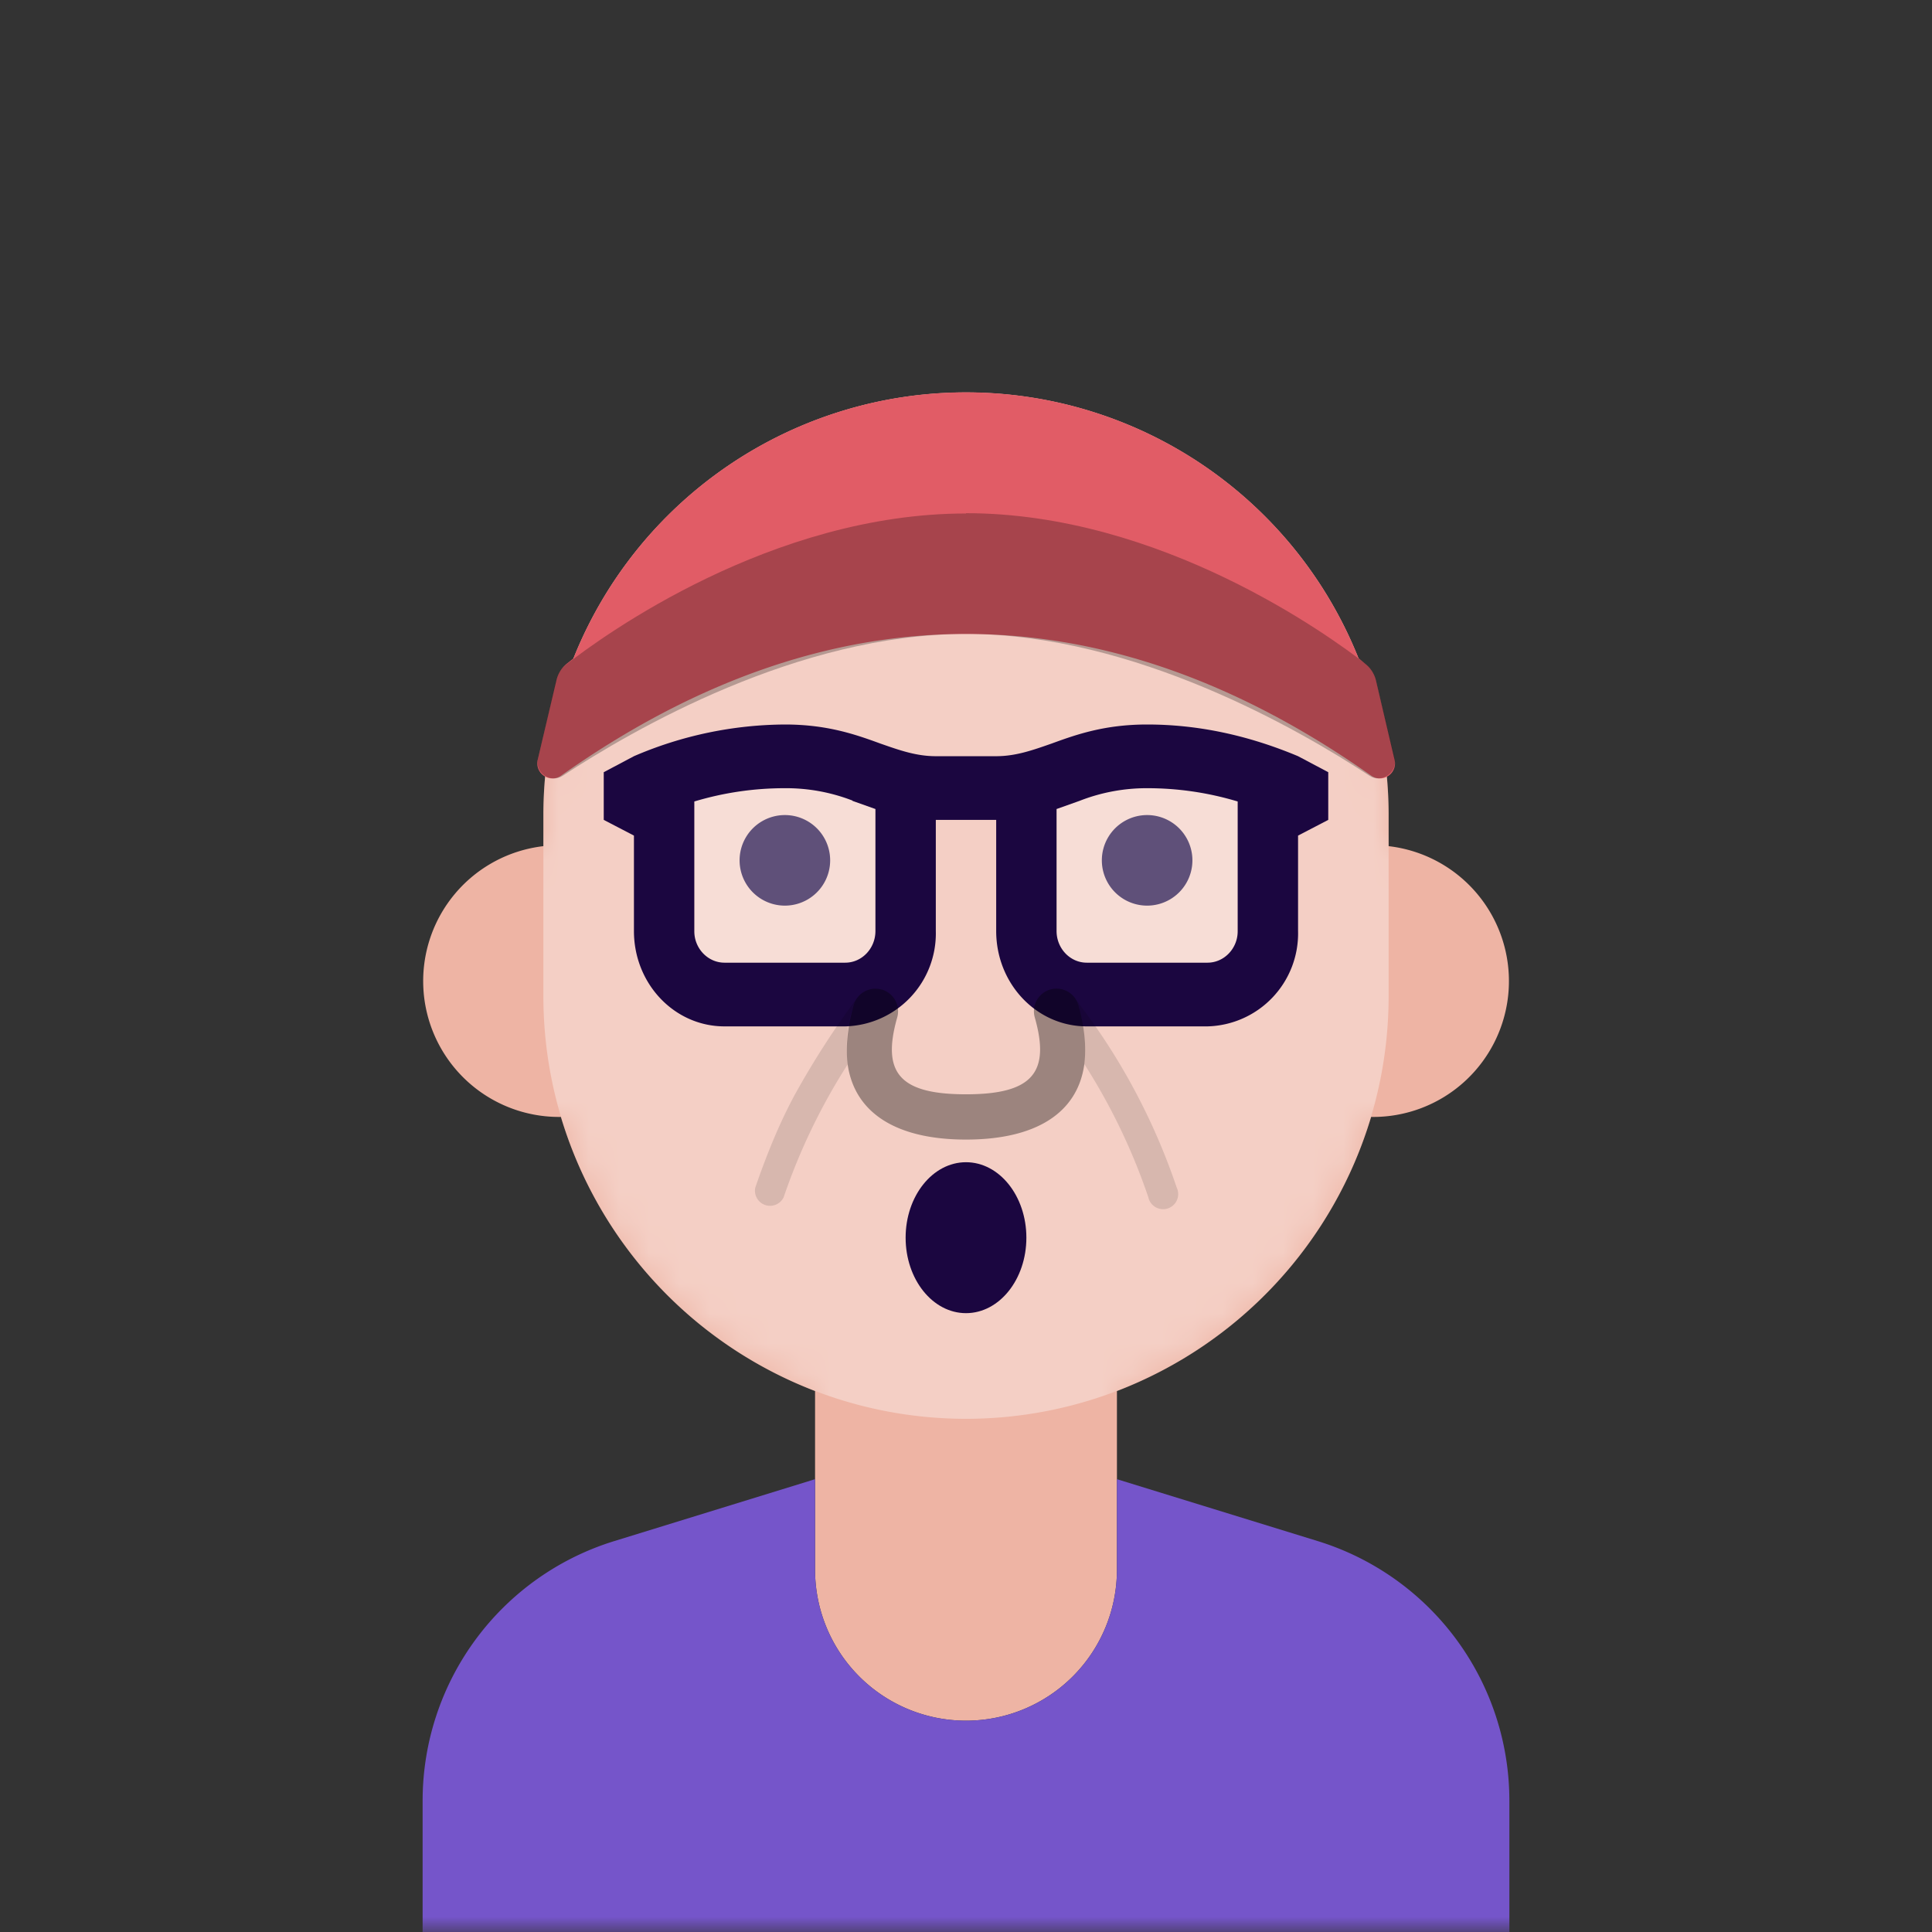 <svg xmlns="http://www.w3.org/2000/svg" viewBox="0 0 64 64" fill="none" shape-rendering="auto"><rect x="0" y="0" width="64" height="64" fill="#333333" stroke="none"/><desc>Personas by Draftbit (https://personas.draftbit.com/) by Draftbit - draftbit.com (https://draftbit.com/), used under CC BY 4.0 (https://creativecommons.org/licenses/by/4.0/) / Remix of the original.</desc><mask id="viewboxMask"><rect width="64" height="64" rx="0" ry="0" x="0" y="0" fill="#fff" /></mask><g mask="url(#viewboxMask)"><path d="M37 46.08V52a5 5 0 0 1-10 0v-5.92A14.04 14.04 0 0 1 18.58 37h-.08a4.5 4.5 0 0 1-.5-8.97V27a14 14 0 1 1 28 0v1.03a4.5 4.5 0 0 1-.58 8.97A14.04 14.04 0 0 1 37 46.08Z" fill="#eeb4a4"/><mask id="personas-a" style="mask-type:luminance" maskUnits="userSpaceOnUse" x="14" y="13" width="36" height="44"><path d="M37 46.08V52a5 5 0 0 1-10 0v-5.92A14.04 14.04 0 0 1 18.58 37h-.08a4.5 4.5 0 0 1-.5-8.97V27a14 14 0 1 1 28 0v1.03a4.5 4.5 0 0 1-.58 8.97A14.04 14.04 0 0 1 37 46.08Z" fill="#fff"/></mask><g mask="url(#personas-a)"><path d="M32 13a14 14 0 0 1 14 14v6a14 14 0 1 1-28 0v-6a14 14 0 0 1 14-14Z" fill="#fff" style="mix-blend-mode:overlay" opacity=".36"/></g><g transform="translate(20 24)"><path d="M6 6a1.5 1.5 0 1 0 0-3 1.5 1.5 0 0 0 0 3ZM18 6a1.5 1.5 0 1 0 0-3 1.5 1.5 0 0 0 0 3Z" fill="#1B0640"/><path d="M9 2H3v6h6V2ZM21 2h-6v6h6V2Z" opacity=".3" fill="#fff"/><path fill-rule="evenodd" clip-rule="evenodd" d="M11 1.05h2c.65 0 1.21-.2 1.84-.42C15.66.33 16.6 0 18 0c1.67 0 3.33.35 5 1.05l1 .53v1.58l-1 .52v3.16A3.08 3.08 0 0 1 20 10h-4c-1.66 0-3-1.41-3-3.16V3.16h-2v3.68A3.08 3.08 0 0 1 8 10H4c-1.66 0-3-1.41-3-3.16V3.68l-1-.52V1.58l1-.53A12.8 12.8 0 0 1 6 0c1.4 0 2.34.33 3.16.63.63.22 1.19.42 1.84.42ZM8.24 2.52A6.1 6.1 0 0 0 6 2.11c-1 0-2 .14-3 .44v4.3c0 .57.45 1.04 1 1.04h4c.55 0 1-.47 1-1.05V2.8l-.76-.27ZM15 2.8l.76-.27A6.1 6.1 0 0 1 18 2.11c1 0 2 .14 3 .44v4.3c0 .57-.45 1.04-1 1.04h-4c-.55 0-1-.47-1-1.05V2.8Z" fill="#1B0640"/></g><g transform="translate(2 2)"><path d="M17 19.8a14 14 0 0 1 26 0l.24.2a1 1 0 0 1 .34.54l.62 2.64a.5.5 0 0 1-.77.52C38.99 20.57 34.5 19 30 19S21 20.57 16.58 23.7a.5.5 0 0 1-.77-.52l.62-2.64a1 1 0 0 1 .34-.55l.24-.19Z" fill="#E15C66"/><path d="M30 15c6.45 0 12.01 4.04 13.25 5 .16.14.28.32.33.53l.62 2.6c.1.46-.44.83-.83.57C41.06 22.18 35.57 19 30 19c-5.57 0-11.05 3.18-13.36 4.7-.4.26-.93-.1-.82-.56l.6-2.6c.05-.21.17-.4.34-.53 1.23-.96 6.8-5 13.24-5Z" fill="#000" style="mix-blend-mode:overlay" opacity=".26"/></g><g transform="translate(11 44)"><path d="M16 5v3a5 5 0 0 0 10 0V5l6.65 2.05a9 9 0 0 1 6.35 8.6V20H3v-4.35a9 9 0 0 1 6.35-8.6L16 5Z" fill="#7555ca"/></g><g transform="translate(23 36)"><ellipse cx="9" cy="5" rx="2" ry="2.5" fill="#1B0640"/></g><g transform="translate(24 28)"><path opacity=".12" fill-rule="evenodd" clip-rule="evenodd" d="M11.72 5.3c.21.73.27 1.38.2 1.95a20.24 20.24 0 0 1 2.12 4.41.5.5 0 1 0 .94-.32 21.23 21.23 0 0 0-3.4-6.3c.07.07.11.16.14.25Zm-7.44 0a.75.75 0 0 1 .11-.24 28.75 28.75 0 0 0-2.07 3.22c-.48.89-.9 1.9-1.3 3.06a.5.5 0 0 0 .94.32 20.24 20.24 0 0 1 2.12-4.4 4.77 4.77 0 0 1 .19-1.97Z" fill="#000"/><path d="M5.2 4.78a.75.75 0 0 0-.92.51c-.21.75-.27 1.4-.2 1.97.23 1.6 1.6 2.49 3.92 2.49 2.33 0 3.7-.89 3.92-2.5.07-.57.01-1.22-.2-1.96a.75.75 0 1 0-1.44.42c.52 1.83-.09 2.54-2.28 2.54-2.2 0-2.8-.71-2.28-2.54a.75.75 0 0 0-.51-.93Z" fill="#000" style="mix-blend-mode:overlay" opacity=".36"/></g><g transform="translate(14 26)"></g></g></svg>